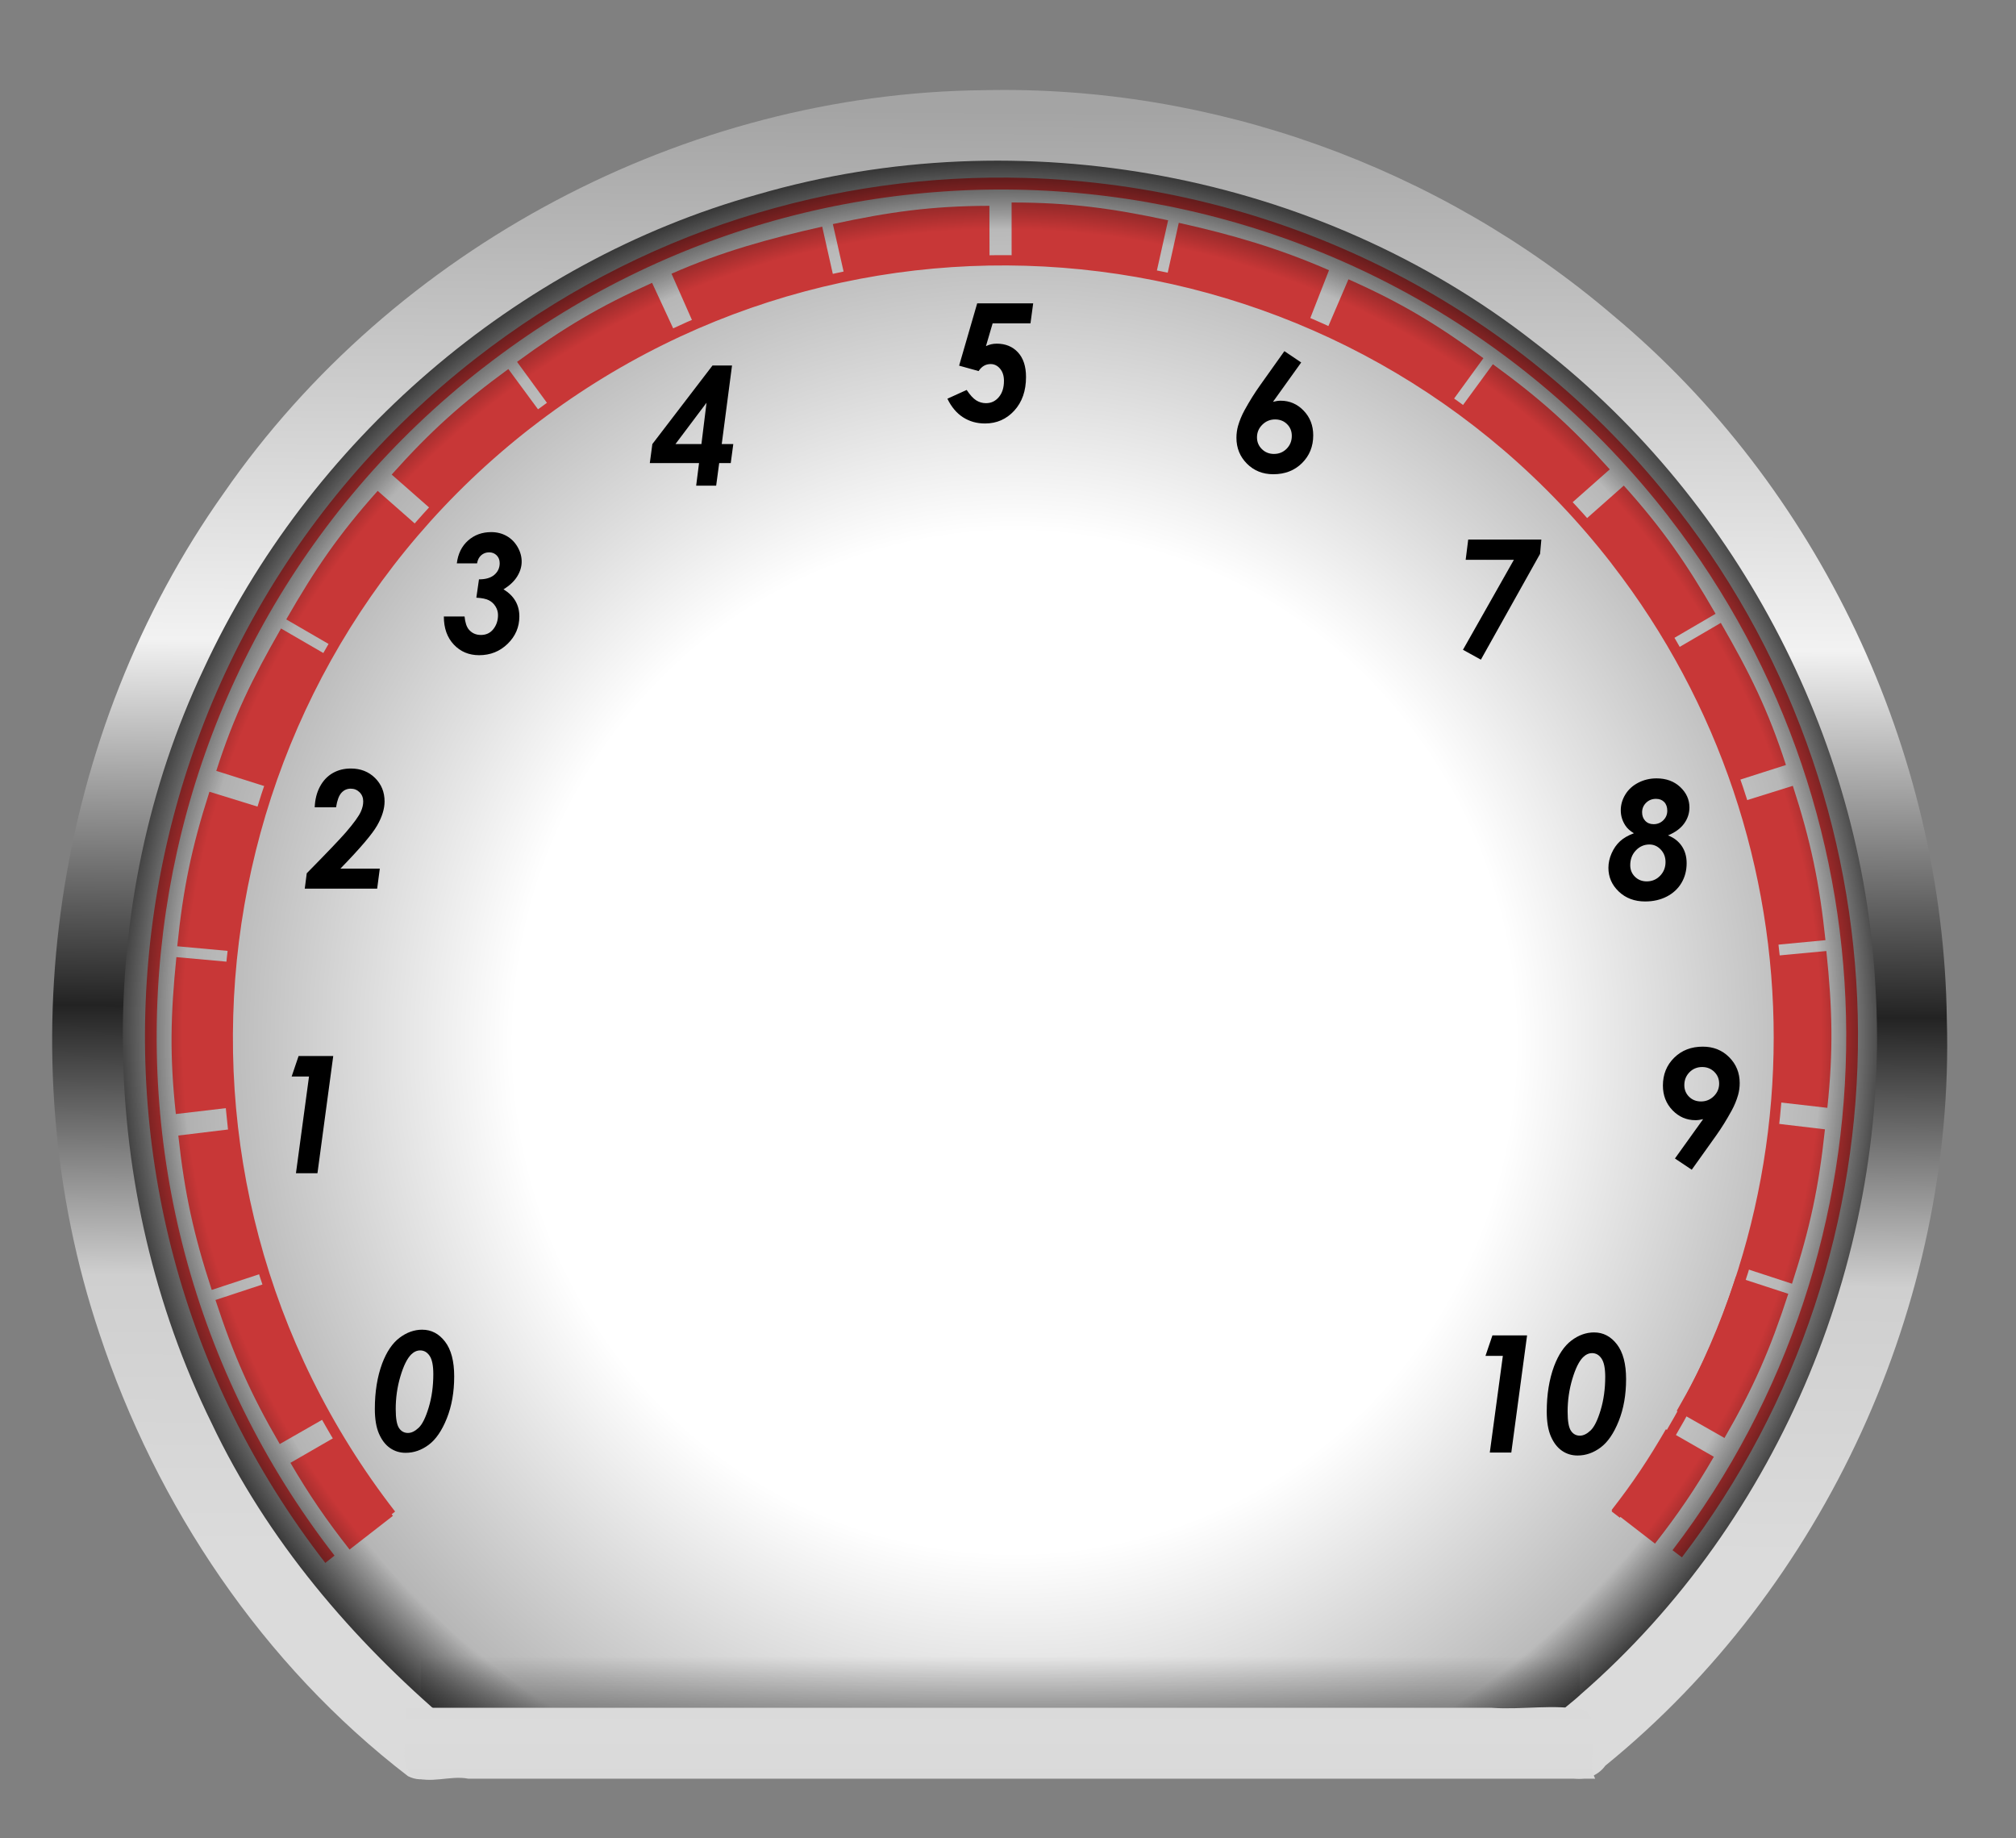 <?xml version="1.0" encoding="UTF-8" standalone="no"?>
<!-- Created with Inkscape (http://www.inkscape.org/) -->

<svg
   xmlns:dc="http://purl.org/dc/elements/1.1/"
   xmlns:cc="http://creativecommons.org/ns#"
   xmlns:rdf="http://www.w3.org/1999/02/22-rdf-syntax-ns#"
   xmlns:svg="http://www.w3.org/2000/svg"
   xmlns="http://www.w3.org/2000/svg"
   xmlns:xlink="http://www.w3.org/1999/xlink"
   xmlns:sodipodi="http://sodipodi.sourceforge.net/DTD/sodipodi-0.dtd"
   xmlns:inkscape="http://www.inkscape.org/namespaces/inkscape"
   width="340"
   height="310"
   id="svg9167"
   version="1.1"
   inkscape:version="0.48.4 r9939"
   sodipodi:docname="speedo-bg.svg">
  <rect width="100%" height="100%" fill="#808080" stroke="none"/>
  <defs
     id="defs9169">
    <linearGradient
       id="linearGradient4039">
      <stop
         id="stop4041"
         offset="0"
         style="stop-color:#000000;stop-opacity:1;" />
      <stop
         style="stop-color:#2e2e2e;stop-opacity:0.447;"
         offset="0.917"
         id="stop4043" />
      <stop
         id="stop4045"
         offset="1"
         style="stop-color:#333333;stop-opacity:0;" />
    </linearGradient>
    <linearGradient
       id="linearGradient4027">
      <stop
         id="stop4029"
         offset="0"
         style="stop-color:#a4a4a4;stop-opacity:1;" />
      <stop
         style="stop-color:#f2f2f2;stop-opacity:1;"
         offset="0.371"
         id="stop4031" />
      <stop
         style="stop-color:#232323;stop-opacity:1;"
         offset="0.625"
         id="stop4033" />
      <stop
         id="stop4035"
         offset="0.812"
         style="stop-color:#cfcfcf;stop-opacity:1;" />
      <stop
         style="stop-color:#dbdbdb;stop-opacity:1;"
         offset="1"
         id="stop4037" />
    </linearGradient>
    <linearGradient
       id="linearGradient3864">
      <stop
         style="stop-color:#000000;stop-opacity:1;"
         offset="0"
         id="stop3866" />
      <stop
         id="stop3884"
         offset="0.161"
         style="stop-color:#2e2e2e;stop-opacity:0.447;" />
      <stop
         style="stop-color:#333333;stop-opacity:0;"
         offset="1"
         id="stop3868" />
    </linearGradient>
    <linearGradient
       id="linearGradient3850">
      <stop
         style="stop-color:#333333;stop-opacity:0;"
         offset="0"
         id="stop3852" />
      <stop
         id="stop3860"
         offset="0.91"
         style="stop-color:#000000;stop-opacity:0;" />
      <stop
         style="stop-color:#000000;stop-opacity:0.786;"
         offset="1"
         id="stop3854" />
    </linearGradient>
    <filter
       color-interpolation-filters="sRGB"
       inkscape:collect="always"
       id="filter4625">
      <feGaussianBlur
         inkscape:collect="always"
         stdDeviation="7.218"
         id="feGaussianBlur4627" />
    </filter>
    <linearGradient
       id="linearGradient5736">
      <stop
         style="stop-color:#ffffff;stop-opacity:1;"
         offset="0"
         id="stop5738" />
      <stop
         id="stop5583"
         offset="0.53"
         style="stop-color:#ffffff;stop-opacity:1;" />
      <stop
         style="stop-color:#969696;stop-opacity:1;"
         offset="1"
         id="stop5740" />
    </linearGradient>
    <linearGradient
       inkscape:collect="always"
       xlink:href="#linearGradient4022"
       id="linearGradient4839"
       gradientUnits="userSpaceOnUse"
       spreadMethod="reflect"
       x1="494.443"
       y1="24.81"
       x2="494.443"
       y2="471.585" />
    <linearGradient
       id="linearGradient4022">
      <stop
         style="stop-color:#a4a4a4;stop-opacity:1;"
         offset="0"
         id="stop4024" />
      <stop
         id="stop4036"
         offset="0.371"
         style="stop-color:#f2f2f2;stop-opacity:1;" />
      <stop
         id="stop4034"
         offset="0.625"
         style="stop-color:#232323;stop-opacity:1;" />
      <stop
         style="stop-color:#cfcfcf;stop-opacity:1;"
         offset="0.812"
         id="stop4040" />
      <stop
         id="stop4030"
         offset="1"
         style="stop-color:#dbdbdb;stop-opacity:1;" />
    </linearGradient>
    <linearGradient
       id="linearGradient3423">
      <stop
         style="stop-color:#a4a4a4;stop-opacity:1;"
         offset="0"
         id="stop3425" />
      <stop
         id="stop3427"
         offset="0.371"
         style="stop-color:#f2f2f2;stop-opacity:1;" />
      <stop
         id="stop3429"
         offset="0.625"
         style="stop-color:#232323;stop-opacity:1;" />
      <stop
         style="stop-color:#cfcfcf;stop-opacity:1;"
         offset="0.812"
         id="stop3431" />
      <stop
         id="stop3433"
         offset="1"
         style="stop-color:#dbdbdb;stop-opacity:1;" />
    </linearGradient>
    <linearGradient
       id="linearGradient3436">
      <stop
         style="stop-color:#a4a4a4;stop-opacity:1;"
         offset="0"
         id="stop3438" />
      <stop
         id="stop3440"
         offset="0.371"
         style="stop-color:#f2f2f2;stop-opacity:1;" />
      <stop
         id="stop3442"
         offset="0.625"
         style="stop-color:#232323;stop-opacity:1;" />
      <stop
         style="stop-color:#cfcfcf;stop-opacity:1;"
         offset="0.812"
         id="stop3444" />
      <stop
         id="stop3446"
         offset="1"
         style="stop-color:#dbdbdb;stop-opacity:1;" />
    </linearGradient>
    <linearGradient
       inkscape:collect="always"
       xlink:href="#linearGradient4022"
       id="linearGradient3469"
       gradientUnits="userSpaceOnUse"
       spreadMethod="reflect"
       x1="494.443"
       y1="24.81"
       x2="494.443"
       y2="471.585" />
    <radialGradient
       inkscape:collect="always"
       xlink:href="#linearGradient5736"
       id="radialGradient3529"
       gradientUnits="userSpaceOnUse"
       gradientTransform="matrix(1,0,0,1.019,0,-15.219)"
       cx="392.139"
       cy="433.726"
       fx="392.139"
       fy="433.726"
       r="159.218" />
    <linearGradient
       inkscape:collect="always"
       xlink:href="#linearGradient4022"
       id="linearGradient3531"
       gradientUnits="userSpaceOnUse"
       spreadMethod="pad"
       x1="494.443"
       y1="24.81"
       x2="491.636"
       y2="422.231" />
    <linearGradient
       inkscape:collect="always"
       xlink:href="#linearGradient4022"
       id="linearGradient3533"
       gradientUnits="userSpaceOnUse"
       spreadMethod="reflect"
       x1="494.443"
       y1="24.81"
       x2="494.443"
       y2="471.585" />
    <linearGradient
       inkscape:collect="always"
       xlink:href="#linearGradient4022"
       id="linearGradient3535"
       gradientUnits="userSpaceOnUse"
       spreadMethod="reflect"
       x1="494.443"
       y1="24.81"
       x2="494.443"
       y2="471.585" />
    <radialGradient
       inkscape:collect="always"
       xlink:href="#linearGradient5736"
       id="radialGradient4361"
       gradientUnits="userSpaceOnUse"
       gradientTransform="matrix(1,0,0,1.019,0,-15.219)"
       cx="392.139"
       cy="433.726"
       fx="392.139"
       fy="433.726"
       r="159.218" />
    <linearGradient
       inkscape:collect="always"
       xlink:href="#linearGradient4022"
       id="linearGradient4363"
       gradientUnits="userSpaceOnUse"
       spreadMethod="pad"
       x1="494.443"
       y1="24.81"
       x2="491.636"
       y2="422.231" />
    <linearGradient
       inkscape:collect="always"
       xlink:href="#linearGradient4022"
       id="linearGradient4365"
       gradientUnits="userSpaceOnUse"
       spreadMethod="reflect"
       x1="494.443"
       y1="24.81"
       x2="494.443"
       y2="471.585" />
    <linearGradient
       inkscape:collect="always"
       xlink:href="#linearGradient4022"
       id="linearGradient4367"
       gradientUnits="userSpaceOnUse"
       spreadMethod="reflect"
       x1="494.443"
       y1="24.81"
       x2="494.443"
       y2="471.585" />
    <radialGradient
       inkscape:collect="always"
       xlink:href="#linearGradient3850"
       id="radialGradient3876"
       gradientUnits="userSpaceOnUse"
       gradientTransform="matrix(1,0.005,-0.005,0.982,0.847,0.224)"
       cx="171.713"
       cy="174.937"
       fx="171.713"
       fy="174.937"
       r="143.951" />
    <linearGradient
       inkscape:collect="always"
       xlink:href="#linearGradient3864"
       id="linearGradient3878"
       gradientUnits="userSpaceOnUse"
       x1="167.143"
       y1="288.036"
       x2="167.143"
       y2="282.321" />
    <linearGradient
       inkscape:collect="always"
       xlink:href="#linearGradient3864"
       id="linearGradient3881"
       gradientUnits="userSpaceOnUse"
       x1="167.143"
       y1="288.036"
       x2="167.143"
       y2="282.321"
       gradientTransform="matrix(1.027,0,0,2.041,-16.535,-289.301)" />
    <radialGradient
       inkscape:collect="always"
       xlink:href="#linearGradient5736"
       id="radialGradient3085"
       gradientUnits="userSpaceOnUse"
       gradientTransform="matrix(1,0,0,1.019,0,-15.219)"
       cx="392.139"
       cy="433.726"
       fx="392.139"
       fy="433.726"
       r="159.218" />
    <radialGradient
       inkscape:collect="always"
       xlink:href="#linearGradient3850"
       id="radialGradient3087"
       gradientUnits="userSpaceOnUse"
       gradientTransform="matrix(1,0.005,-0.005,0.982,0.847,0.224)"
       cx="171.713"
       cy="174.937"
       fx="171.713"
       fy="174.937"
       r="143.951" />
    <linearGradient
       inkscape:collect="always"
       xlink:href="#linearGradient3864"
       id="linearGradient3089"
       gradientUnits="userSpaceOnUse"
       gradientTransform="matrix(1.027,0,0,2.041,-16.535,-289.301)"
       x1="167.143"
       y1="288.036"
       x2="167.143"
       y2="282.321" />
    <linearGradient
       inkscape:collect="always"
       xlink:href="#linearGradient4022"
       id="linearGradient3091"
       gradientUnits="userSpaceOnUse"
       spreadMethod="pad"
       x1="494.443"
       y1="24.81"
       x2="491.636"
       y2="422.231" />
    <linearGradient
       inkscape:collect="always"
       xlink:href="#linearGradient4022"
       id="linearGradient3093"
       gradientUnits="userSpaceOnUse"
       spreadMethod="reflect"
       x1="494.443"
       y1="24.81"
       x2="494.443"
       y2="471.585" />
    <linearGradient
       inkscape:collect="always"
       xlink:href="#linearGradient4022"
       id="linearGradient3095"
       gradientUnits="userSpaceOnUse"
       spreadMethod="reflect"
       x1="494.443"
       y1="24.81"
       x2="494.443"
       y2="471.585" />
    <linearGradient
       inkscape:collect="always"
       xlink:href="#linearGradient3864"
       id="linearGradient3105"
       gradientUnits="userSpaceOnUse"
       gradientTransform="matrix(1.027,0,0,2.041,-16.535,-289.301)"
       x1="167.143"
       y1="288.036"
       x2="167.143"
       y2="282.321" />
    <linearGradient
       id="linearGradient4022-4">
      <stop
         style="stop-color:#a4a4a4;stop-opacity:1;"
         offset="0"
         id="stop4024-5" />
      <stop
         id="stop4036-3"
         offset="0.371"
         style="stop-color:#f2f2f2;stop-opacity:1;" />
      <stop
         id="stop4034-6"
         offset="0.625"
         style="stop-color:#232323;stop-opacity:1;" />
      <stop
         style="stop-color:#cfcfcf;stop-opacity:1;"
         offset="0.812"
         id="stop4040-4" />
      <stop
         id="stop4030-8"
         offset="1"
         style="stop-color:#dbdbdb;stop-opacity:1;" />
    </linearGradient>
    <linearGradient
       id="linearGradient3172">
      <stop
         style="stop-color:#a4a4a4;stop-opacity:1;"
         offset="0"
         id="stop3174" />
      <stop
         id="stop3176"
         offset="0.371"
         style="stop-color:#f2f2f2;stop-opacity:1;" />
      <stop
         id="stop3178"
         offset="0.625"
         style="stop-color:#232323;stop-opacity:1;" />
      <stop
         style="stop-color:#cfcfcf;stop-opacity:1;"
         offset="0.812"
         id="stop3180" />
      <stop
         id="stop3182"
         offset="1"
         style="stop-color:#dbdbdb;stop-opacity:1;" />
    </linearGradient>
    <linearGradient
       inkscape:collect="always"
       xlink:href="#linearGradient4022-4"
       id="linearGradient3093-3"
       gradientUnits="userSpaceOnUse"
       spreadMethod="reflect"
       x1="494.443"
       y1="24.81"
       x2="494.443"
       y2="471.585" />
    <linearGradient
       id="linearGradient3185">
      <stop
         style="stop-color:#a4a4a4;stop-opacity:1;"
         offset="0"
         id="stop3187" />
      <stop
         id="stop3189"
         offset="0.371"
         style="stop-color:#f2f2f2;stop-opacity:1;" />
      <stop
         id="stop3191"
         offset="0.625"
         style="stop-color:#232323;stop-opacity:1;" />
      <stop
         style="stop-color:#cfcfcf;stop-opacity:1;"
         offset="0.812"
         id="stop3193" />
      <stop
         id="stop3195"
         offset="1"
         style="stop-color:#dbdbdb;stop-opacity:1;" />
    </linearGradient>
    <radialGradient
       inkscape:collect="always"
       xlink:href="#linearGradient4039"
       id="radialGradient4025"
       cx="490.02"
       cy="252.039"
       fx="490.02"
       fy="252.039"
       r="261.113"
       gradientTransform="matrix(1,0,0,0.892,0,27.313)"
       gradientUnits="userSpaceOnUse"
       spreadMethod="reflect" />
  </defs>
  <sodipodi:namedview
     id="base"
     pagecolor="#848484"
     bordercolor="#666666"
     borderopacity="1.0"
     inkscape:pageopacity="1"
     inkscape:pageshadow="2"
     inkscape:zoom="1.979899"
     inkscape:cx="147.34654"
     inkscape:cy="118.11753"
     inkscape:document-units="px"
     inkscape:current-layer="g3081"
     showgrid="false"
     fit-margin-top="0"
     fit-margin-left="0"
     fit-margin-right="0"
     fit-margin-bottom="0"
     inkscape:window-width="1384"
     inkscape:window-height="738"
     inkscape:window-x="212"
     inkscape:window-y="190"
     inkscape:window-maximized="0" />
  <g
     inkscape:label="Layer 1"
     inkscape:groupmode="layer"
     id="layer1"
     transform="translate(-131.689,-122.466)">
    <g
       transform="translate(143.281,114.842)"
       style="display:inline"
       id="spd_bg"
       inkscape:label="">
      <g
         id="g3081">
        <path
           transform="matrix(1.001,0,0,1.001,-233.013,-243.77)"
           sodipodi:open="true"
           sodipodi:end="7.1717292"
           sodipodi:start="2.2573729"
           inkscape:transform-center-x="4.2857145"
           inkscape:transform-center-y="-32.142857"
           d="m 292.008,546.366 a 155.714,155.714 0 1 1 196.891,0.426"
           sodipodi:ry="155.71428"
           sodipodi:rx="155.71428"
           sodipodi:cy="425.93362"
           sodipodi:cx="390.71429"
           id="path3499"
           style="fill:url(#radialGradient3085);fill-opacity:1;fill-rule:nonzero;stroke:none"
           sodipodi:type="arc" />
        <g
           style="fill:#000000;fill-opacity:1"
           id="g3936"
           transform="matrix(0.658,0,0,0.658,-166.034,3.499)">
          <path
             inkscape:connector-curvature="0"
             id="path7715-4"
             style="font-size:12px;font-style:oblique;font-variant:normal;font-weight:bold;font-stretch:normal;text-align:start;line-height:125%;letter-spacing:-0.75px;word-spacing:0px;text-anchor:start;fill:#000000;fill-opacity:1;stroke:none;font-family:Century Gothic;-inkscape-font-specification:Century Gothic Bold Oblique"
             d="m 485.176,84.01 14.353,0 -0.694,5.125 -9.698,0 -1.715,5.839 c 0.871,-0.422 1.79,-0.633 2.756,-0.633 2.26,0 4.077,0.745 5.451,2.236 1.375,1.49 2.062,3.59 2.062,6.299 -4e-5,3.566 -1.004,6.445 -3.012,8.637 -2.008,2.191 -4.509,3.287 -7.503,3.287 -2.11,0 -3.988,-0.531 -5.635,-1.593 -1.647,-1.062 -2.981,-2.647 -4.002,-4.757 l 4.941,-2.246 c 0.858,1.293 1.671,2.181 2.44,2.665 0.769,0.483 1.61,0.725 2.522,0.725 1.32,0 2.416,-0.521 3.287,-1.562 0.871,-1.041 1.307,-2.426 1.307,-4.155 0,-1.293 -0.333,-2.334 -1,-3.124 -0.667,-0.789 -1.47,-1.184 -2.409,-1.184 -1.28,0 -2.307,0.599 -3.083,1.797 l -5.002,-1.388 z" />
          <path
             inkscape:connector-curvature="0"
             id="path7735-8"
             style="font-size:12px;font-style:oblique;font-variant:normal;font-weight:bold;font-stretch:normal;text-align:start;line-height:125%;letter-spacing:-2px;word-spacing:0px;text-anchor:start;fill:#000000;fill-opacity:1;stroke:none;font-family:Century Gothic;-inkscape-font-specification:Century Gothic Bold Oblique"
             d="m 311.242,276.908 8.882,0 -4.043,30.034 -5.513,0 3.348,-24.787 -4.451,0 z" />
          <g
             style="font-size:12px;font-style:oblique;font-variant:normal;font-weight:bold;font-stretch:normal;text-align:center;line-height:125%;letter-spacing:-0.19px;word-spacing:0px;text-anchor:middle;fill:#000000;fill-opacity:1;stroke:none;font-family:Century Gothic;-inkscape-font-specification:Century Gothic Bold Oblique"
             id="text32240-4-1-1"
             transform="matrix(3.485,0,0,3.485,-632.279,-1220.293)">
            <path
               d="m 279.833,449.738 c 0.668,1e-5 1.227,0.292 1.676,0.876 0.449,0.584 0.674,1.437 0.674,2.558 0,1.152 -0.181,2.181 -0.542,3.085 -0.361,0.904 -0.806,1.553 -1.333,1.945 -0.527,0.393 -1.092,0.589 -1.693,0.589 -0.43,0 -0.813,-0.117 -1.151,-0.352 -0.338,-0.234 -0.608,-0.585 -0.812,-1.052 -0.203,-0.467 -0.305,-1.075 -0.305,-1.825 -10e-6,-1.258 0.18,-2.371 0.539,-3.34 0.324,-0.859 0.749,-1.488 1.274,-1.887 0.525,-0.398 1.083,-0.598 1.673,-0.598 z m -0.152,1.523 c -0.238,0 -0.459,0.1 -0.662,0.299 -0.297,0.297 -0.561,0.831 -0.791,1.603 -0.23,0.771 -0.346,1.573 -0.346,2.405 0,0.688 0.08,1.153 0.24,1.397 0.16,0.244 0.381,0.366 0.662,0.366 0.254,0 0.516,-0.127 0.785,-0.381 0.27,-0.254 0.517,-0.754 0.741,-1.5 0.225,-0.746 0.337,-1.562 0.337,-2.449 -1e-5,-0.625 -0.09,-1.071 -0.27,-1.339 -0.18,-0.268 -0.412,-0.401 -0.697,-0.401 z"
               style="text-align:start;letter-spacing:-2px;text-anchor:start;fill:#000000;fill-opacity:1"
               id="path7740-1"
               inkscape:connector-curvature="0" />
          </g>
          <path
             inkscape:connector-curvature="0"
             id="path7730-4"
             style="font-size:12px;font-style:oblique;font-variant:normal;font-weight:bold;font-stretch:normal;text-align:start;line-height:125%;letter-spacing:-1px;word-spacing:0px;text-anchor:start;fill:#000000;fill-opacity:1;stroke:none;font-family:Century Gothic;-inkscape-font-specification:Century Gothic Bold Oblique"
             d="m 320.848,213.165 -5.472,0 c 0.082,-2.028 0.531,-3.801 1.348,-5.319 0.817,-1.518 1.906,-2.668 3.267,-3.451 1.361,-0.783 2.906,-1.174 4.635,-1.174 2.505,0 4.574,0.806 6.207,2.419 1.633,1.613 2.45,3.617 2.45,6.013 -2e-5,1.906 -0.64,3.971 -1.919,6.197 -1.28,2.225 -4.417,5.904 -9.412,11.036 l 10.107,0 -0.674,5.125 -18.559,0 0.51,-3.941 c 5.159,-5.24 8.507,-8.745 10.045,-10.515 2.069,-2.409 3.348,-4.186 3.838,-5.329 0.395,-0.885 0.592,-1.742 0.592,-2.573 0,-0.939 -0.31,-1.718 -0.929,-2.338 -0.619,-0.619 -1.378,-0.929 -2.277,-0.929 -0.953,5e-5 -1.749,0.357 -2.389,1.072 -0.64,0.715 -1.096,1.95 -1.368,3.706 z" />
          <path
             inkscape:connector-curvature="0"
             id="path7725-3"
             style="font-size:12px;font-style:oblique;font-variant:normal;font-weight:bold;font-stretch:normal;text-align:start;line-height:125%;letter-spacing:-0.75px;word-spacing:0px;text-anchor:start;fill:#000000;fill-opacity:1;stroke:none;font-family:Century Gothic;-inkscape-font-specification:Century Gothic Bold Oblique"
             d="m 356.989,150.641 -5.186,0 c 0.299,-2.45 1.259,-4.397 2.879,-5.839 1.62,-1.443 3.6,-2.164 5.941,-2.164 1.456,4e-5 2.77,0.33 3.941,0.99 1.171,0.66 2.106,1.596 2.807,2.807 0.701,1.211 1.051,2.464 1.052,3.757 -5e-5,1.307 -0.385,2.579 -1.154,3.818 -0.769,1.239 -1.936,2.334 -3.502,3.287 2.709,1.661 4.063,3.975 4.063,6.942 0,2.736 -1,5.077 -3.001,7.024 -2.001,1.946 -4.437,2.92 -7.309,2.92 -2.613,0 -4.774,-0.905 -6.483,-2.716 -1.708,-1.81 -2.562,-4.213 -2.562,-7.207 l 5.309,0 c 0.15,1.524 0.51,2.634 1.082,3.328 0.789,0.939 1.824,1.409 3.103,1.409 1.348,0 2.416,-0.504 3.206,-1.511 0.789,-1.007 1.184,-2.205 1.184,-3.593 0,-0.789 -0.214,-1.528 -0.643,-2.215 -0.429,-0.687 -0.994,-1.211 -1.695,-1.572 -0.701,-0.361 -1.773,-0.582 -3.216,-0.664 l 0.674,-4.696 c 1.729,5e-5 3.046,-0.391 3.951,-1.174 0.905,-0.783 1.358,-1.773 1.358,-2.971 -5e-5,-0.817 -0.255,-1.484 -0.766,-2.001 -0.51,-0.517 -1.154,-0.776 -1.929,-0.776 -0.789,1e-5 -1.467,0.245 -2.032,0.735 -0.565,0.49 -0.922,1.184 -1.072,2.083 z" />
          <path
             inkscape:connector-curvature="0"
             id="path7720-6"
             style="font-size:12px;font-style:oblique;font-variant:normal;font-weight:bold;font-stretch:normal;text-align:start;line-height:125%;letter-spacing:-0.75px;word-spacing:0px;text-anchor:start;fill:#000000;fill-opacity:1;stroke:none;font-family:Century Gothic;-inkscape-font-specification:Century Gothic Bold Oblique"
             d="m 417.334,99.942 5.002,0 -2.634,20.132 2.961,0 -0.653,4.88 -2.961,0 -0.776,5.778 -5.125,0 0.735,-5.778 -12.618,0 0.653,-4.88 z m -1.531,9.535 -7.963,10.597 6.656,0 z" />
          <path
             inkscape:connector-curvature="0"
             id="path7710-8"
             style="font-size:12px;font-style:oblique;font-variant:normal;font-weight:bold;font-stretch:normal;text-align:start;line-height:125%;letter-spacing:-0.75px;word-spacing:0px;text-anchor:start;fill:#000000;fill-opacity:1;stroke:none;font-family:Century Gothic;-inkscape-font-specification:Century Gothic Bold Oblique"
             d="m 563.913,96.262 4.308,2.899 -7.228,10.086 c 0.721,-0.191 1.375,-0.286 1.96,-0.286 2.3,0 4.267,0.851 5.901,2.552 1.633,1.701 2.45,3.811 2.45,6.329 0,2.845 -0.96,5.217 -2.879,7.115 -1.919,1.899 -4.369,2.848 -7.35,2.848 -2.709,0 -4.961,-0.902 -6.758,-2.705 -1.797,-1.804 -2.695,-4.012 -2.695,-6.625 0,-1.048 0.136,-2.062 0.408,-3.042 0.408,-1.402 0.966,-2.75 1.674,-4.043 1.266,-2.3 2.573,-4.397 3.92,-6.289 z m -2.368,17.498 c -1.28,5e-5 -2.375,0.449 -3.287,1.348 -0.912,0.898 -1.368,1.98 -1.368,3.246 0,1.184 0.419,2.188 1.256,3.012 0.837,0.824 1.868,1.235 3.093,1.235 1.293,0 2.379,-0.446 3.257,-1.337 0.878,-0.892 1.317,-1.991 1.317,-3.297 0,-1.198 -0.405,-2.198 -1.215,-3.001 -0.81,-0.803 -1.827,-1.205 -3.052,-1.205 z" />
          <path
             inkscape:connector-curvature="0"
             id="path7705-1"
             style="font-size:12px;font-style:oblique;font-variant:normal;font-weight:bold;font-stretch:normal;text-align:start;line-height:125%;letter-spacing:-0.75px;word-spacing:0px;text-anchor:start;fill:#000000;fill-opacity:1;stroke:none;font-family:Century Gothic;-inkscape-font-specification:Century Gothic Bold Oblique"
             d="m 611.031,144.537 18.743,0 -0.327,3.675 -15.17,27.114 -4.594,-2.532 13.047,-23.051 -12.353,0 z" />
          <path
             inkscape:connector-curvature="0"
             id="path7700-6"
             style="font-size:12px;font-style:oblique;font-variant:normal;font-weight:bold;font-stretch:normal;text-align:start;line-height:125%;letter-spacing:-0.75px;word-spacing:0px;text-anchor:start;fill:#000000;fill-opacity:1;stroke:none;font-family:Century Gothic;-inkscape-font-specification:Century Gothic Bold Oblique"
             d="m 662.236,220.368 c 1.497,0.572 2.668,1.473 3.512,2.705 0.844,1.232 1.266,2.699 1.266,4.4 -3e-5,1.878 -0.439,3.563 -1.317,5.053 -0.878,1.49 -2.13,2.658 -3.757,3.502 -1.627,0.844 -3.481,1.266 -5.564,1.266 -2.722,0 -4.972,-0.844 -6.748,-2.532 -1.776,-1.688 -2.664,-3.716 -2.664,-6.084 0,-1.252 0.272,-2.494 0.817,-3.726 0.544,-1.232 1.262,-2.26 2.154,-3.083 0.892,-0.823 2.079,-1.507 3.563,-2.052 -0.966,-0.572 -1.695,-1.232 -2.185,-1.98 -0.789,-1.198 -1.184,-2.498 -1.184,-3.9 0,-1.416 0.388,-2.763 1.164,-4.043 0.776,-1.279 1.882,-2.29 3.318,-3.032 1.436,-0.742 2.998,-1.113 4.686,-1.113 2.464,2e-5 4.485,0.738 6.064,2.215 1.579,1.477 2.368,3.223 2.368,5.237 -5e-5,1.497 -0.453,2.872 -1.358,4.124 -0.905,1.252 -2.283,2.266 -4.135,3.042 z m -3.063,-9.372 c -1.021,4e-5 -1.872,0.337 -2.552,1.011 -0.681,0.674 -1.021,1.487 -1.021,2.44 0,0.885 0.269,1.613 0.806,2.185 0.538,0.572 1.249,0.858 2.134,0.858 0.98,3e-5 1.81,-0.333 2.491,-1 0.681,-0.667 1.021,-1.484 1.021,-2.45 0,-0.939 -0.262,-1.681 -0.786,-2.225 -0.524,-0.544 -1.222,-0.817 -2.093,-0.817 z m -1.695,11.699 c -1.361,4e-5 -2.522,0.507 -3.481,1.521 -0.96,1.014 -1.439,2.277 -1.439,3.787 0,1.171 0.402,2.154 1.205,2.95 0.803,0.796 1.81,1.194 3.022,1.194 1.361,0 2.505,-0.48 3.43,-1.439 0.926,-0.96 1.388,-2.134 1.388,-3.522 -10e-6,-1.266 -0.408,-2.331 -1.225,-3.195 -0.817,-0.864 -1.783,-1.297 -2.899,-1.297 z" />
          <path
             inkscape:connector-curvature="0"
             id="path7695-0"
             style="font-size:12px;font-style:oblique;font-variant:normal;font-weight:bold;font-stretch:normal;text-align:start;line-height:125%;letter-spacing:-0.75px;word-spacing:0px;text-anchor:start;fill:#000000;fill-opacity:1;stroke:none;font-family:Century Gothic;-inkscape-font-specification:Century Gothic Bold Oblique"
             d="m 668.323,306.046 -4.308,-2.879 7.228,-10.086 c -0.721,0.177 -1.375,0.266 -1.96,0.266 -2.3,0 -4.267,-0.851 -5.901,-2.552 -1.633,-1.701 -2.45,-3.811 -2.45,-6.329 0,-2.845 0.96,-5.217 2.879,-7.115 1.919,-1.899 4.369,-2.848 7.35,-2.848 2.709,0 4.961,0.902 6.758,2.705 1.797,1.804 2.695,4.012 2.695,6.625 -4e-5,1.048 -0.136,2.062 -0.408,3.042 -0.408,1.416 -0.966,2.763 -1.674,4.043 -1.266,2.314 -2.573,4.417 -3.92,6.309 z m 2.368,-17.498 c 1.279,0 2.375,-0.449 3.287,-1.348 0.912,-0.898 1.368,-1.974 1.368,-3.226 -4e-5,-1.198 -0.419,-2.205 -1.256,-3.022 -0.837,-0.817 -1.868,-1.225 -3.093,-1.225 -1.293,0 -2.379,0.446 -3.257,1.337 -0.878,0.892 -1.317,1.991 -1.317,3.297 0,1.184 0.405,2.178 1.215,2.981 0.81,0.803 1.827,1.205 3.052,1.205 z" />
          <g
             style="fill:#000000;fill-opacity:1"
             id="g5889"
             transform="matrix(1.96,0,0,1.96,-299.909,-590.191)">
            <path
               d="m 467.931,478.923 4.531,0 -2.063,15.323 -2.813,0 1.708,-12.646 -2.271,0 z"
               style="font-size:12px;font-style:oblique;font-variant:normal;font-weight:bold;font-stretch:normal;text-align:start;line-height:125%;letter-spacing:-0.75px;word-spacing:0px;text-anchor:start;fill:#000000;fill-opacity:1;stroke:none;font-family:Century Gothic;-inkscape-font-specification:Century Gothic Bold Oblique"
               id="path7688-7"
               inkscape:connector-curvature="0" />
            <path
               d="m 481.233,478.537 c 1.188,2e-5 2.181,0.519 2.979,1.557 0.799,1.038 1.198,2.554 1.198,4.547 0,2.049 -0.321,3.877 -0.964,5.484 -0.642,1.608 -1.432,2.76 -2.37,3.458 -0.938,0.698 -1.941,1.047 -3.01,1.047 -0.764,0 -1.446,-0.208 -2.047,-0.625 -0.601,-0.417 -1.082,-1.04 -1.443,-1.87 -0.361,-0.83 -0.542,-1.911 -0.542,-3.245 -2e-5,-2.236 0.319,-4.215 0.958,-5.938 0.576,-1.528 1.332,-2.646 2.266,-3.354 0.934,-0.708 1.925,-1.062 2.974,-1.063 z m -0.271,2.708 c -0.424,1e-5 -0.816,0.177 -1.177,0.531 -0.528,0.528 -0.997,1.477 -1.406,2.849 -0.41,1.372 -0.615,2.797 -0.615,4.276 0,1.222 0.142,2.05 0.427,2.484 0.285,0.434 0.677,0.651 1.177,0.651 0.451,0 0.917,-0.226 1.396,-0.677 0.479,-0.451 0.918,-1.34 1.318,-2.667 0.399,-1.326 0.599,-2.778 0.599,-4.354 -2e-5,-1.111 -0.16,-1.905 -0.479,-2.38 -0.319,-0.476 -0.733,-0.714 -1.24,-0.714 z"
               style="font-size:12px;font-style:oblique;font-variant:normal;font-weight:bold;font-stretch:normal;text-align:start;line-height:125%;letter-spacing:-0.75px;word-spacing:0px;text-anchor:start;fill:#000000;fill-opacity:1;stroke:none;font-family:Century Gothic;-inkscape-font-specification:Century Gothic Bold Oblique"
               id="path7690-9"
               inkscape:connector-curvature="0" />
          </g>
        </g>
        <g
           transform="matrix(1.001,0,0,1.001,141.587,4.911)"
           id="g13362">
          <g
             transform="translate(-314.313,15.915)"
             style="fill:#c83737"
             id="g5488">
            <path
               style="font-size:medium;font-style:normal;font-variant:normal;font-weight:normal;font-stretch:normal;text-indent:0;text-align:start;text-decoration:none;line-height:normal;letter-spacing:normal;word-spacing:normal;text-transform:none;direction:ltr;block-progression:tb;writing-mode:lr-tb;text-anchor:start;baseline-shift:baseline;color:#000000;fill:#c83737;fill-opacity:1;stroke:none;stroke-width:1.847;marker:none;visibility:visible;display:inline;overflow:visible;enable-background:accumulate;font-family:Sans;-inkscape-font-specification:Sans"
               d="M 334.079,29.834 C 304.61,28.973 274.701,37.971 249.614,57.518 192.272,102.196 181.919,185.035 226.501,242.502 l 1.356,-1.064 C 183.853,184.717 194.077,103.005 250.676,58.907 l 0.088,-0.059 C 307.36,14.825 388.831,25.052 432.813,81.745 l 0.059,0.089 c 36.361,46.949 36.333,112.637 -0.059,159.575 l 1.386,1.064 C 471.096,194.883 471.08,128.26 434.169,80.682 409.092,48.357 371.967,30.94 334.079,29.834 z"
               id="path8646-0"
               inkscape:connector-curvature="0" />
            <g
               transform="translate(-126,-57)"
               id="g8891-8"
               style="fill:#c83737;fill-opacity:1">
              <g
                 id="g7490-7"
                 transform="matrix(1.781,0.352,-0.352,1.781,199.397,-607.86)"
                 mask="none"
                 style="fill:#c83737;fill-opacity:1;stroke:#79c9ff;stroke-width:5.117;stroke-miterlimit:4;stroke-opacity:1;stroke-dasharray:none">
                <path
                   style="font-size:medium;font-style:normal;font-variant:normal;font-weight:normal;font-stretch:normal;text-indent:0;text-align:start;text-decoration:none;line-height:normal;letter-spacing:normal;word-spacing:normal;text-transform:none;direction:ltr;block-progression:tb;writing-mode:lr-tb;text-anchor:start;baseline-shift:baseline;color:#000000;fill:#c83737;fill-opacity:1;fill-rule:nonzero;stroke:none;stroke-width:5.117;marker:none;visibility:visible;display:inline;overflow:visible;enable-background:accumulate;font-family:Sans;-inkscape-font-specification:Sans"
                   d="m 172.392,465.833 c -3.335,-3.783 -5.363,-6.738 -7.836,-11.133 l -4.46,2.515 c 2.649,4.707 4.873,7.907 8.445,11.958 z"
                   id="path5273-8"
                   inkscape:connector-curvature="0"
                   sodipodi:nodetypes="ccccc" />
                <path
                   style="font-size:medium;font-style:normal;font-variant:normal;font-weight:normal;font-stretch:normal;text-indent:0;text-align:start;text-decoration:none;line-height:normal;letter-spacing:normal;word-spacing:normal;text-transform:none;direction:ltr;block-progression:tb;writing-mode:lr-tb;text-anchor:start;baseline-shift:baseline;color:#000000;fill:#c83737;fill-opacity:1;fill-rule:nonzero;stroke:none;stroke-width:5.117;marker:none;visibility:visible;display:inline;overflow:visible;enable-background:accumulate;font-family:Sans;-inkscape-font-specification:Sans"
                   d="m 158.018,439.427 c -1.501,-4.799 -2.08,-8.251 -2.551,-13.257 l -5.097,0.537 c 0.504,5.362 1.166,9.153 2.774,14.293 z"
                   id="path5937-4"
                   inkscape:connector-curvature="0"
                   sodipodi:nodetypes="ccccc" />
                <path
                   style="font-size:medium;font-style:normal;font-variant:normal;font-weight:normal;font-stretch:normal;text-indent:0;text-align:start;text-decoration:none;line-height:normal;letter-spacing:normal;word-spacing:normal;text-transform:none;direction:ltr;block-progression:tb;writing-mode:lr-tb;text-anchor:start;baseline-shift:baseline;color:#000000;fill:#c83737;fill-opacity:1;fill-rule:nonzero;stroke:none;stroke-width:5.117;marker:none;visibility:visible;display:inline;overflow:visible;enable-background:accumulate;font-family:Sans;-inkscape-font-specification:Sans"
                   d="m 158.838,396.573 -4.854,-1.665 c -1.721,5.103 -2.712,8.778 -3.333,14.127 l 5.086,0.569 c 0.581,-4.994 1.495,-8.266 3.102,-13.031 z"
                   id="path5939-4"
                   inkscape:connector-curvature="0"
                   sodipodi:nodetypes="ccccc" />
                <path
                   style="font-size:medium;font-style:normal;font-variant:normal;font-weight:normal;font-stretch:normal;text-indent:0;text-align:start;text-decoration:none;line-height:normal;letter-spacing:normal;word-spacing:normal;text-transform:none;direction:ltr;block-progression:tb;writing-mode:lr-tb;text-anchor:start;baseline-shift:baseline;color:#000000;fill:#c83737;fill-opacity:1;fill-rule:nonzero;stroke:none;stroke-width:5.117;marker:none;visibility:visible;display:inline;overflow:visible;enable-background:accumulate;font-family:Sans;-inkscape-font-specification:Sans"
                   d="m 173.783,370.646 -3.772,-3.448 c -3.648,3.962 -5.978,7.071 -8.722,11.706 l 4.438,2.578 c 2.562,-4.327 4.65,-7.136 8.056,-10.835 z"
                   id="path5941-4"
                   inkscape:connector-curvature="0"
                   sodipodi:nodetypes="ccccc" />
                <path
                   style="font-size:medium;font-style:normal;font-variant:normal;font-weight:normal;font-stretch:normal;text-indent:0;text-align:start;text-decoration:none;line-height:normal;letter-spacing:normal;word-spacing:normal;text-transform:none;direction:ltr;block-progression:tb;writing-mode:lr-tb;text-anchor:start;baseline-shift:baseline;color:#000000;fill:#c83737;fill-opacity:1;fill-rule:nonzero;stroke:none;stroke-width:5.117;marker:none;visibility:visible;display:inline;overflow:visible;enable-background:accumulate;font-family:Sans;-inkscape-font-specification:Sans"
                   d="m 184.424,360.718 -2.878,-3.953 c -4.392,3.117 -7.224,5.661 -10.871,9.624 l 3.795,3.501 c 3.405,-3.699 5.855,-6.262 9.955,-9.172 z"
                   id="path5961-7"
                   inkscape:connector-curvature="0"
                   sodipodi:nodetypes="ccccc"
                   mask="none" />
                <path
                   style="font-size:medium;font-style:normal;font-variant:normal;font-weight:normal;font-stretch:normal;text-indent:0;text-align:start;text-decoration:none;line-height:normal;letter-spacing:normal;word-spacing:normal;text-transform:none;direction:ltr;block-progression:tb;writing-mode:lr-tb;text-anchor:start;baseline-shift:baseline;color:#000000;fill:#c83737;fill-opacity:1;fill-rule:nonzero;stroke:none;stroke-width:5.117;marker:none;visibility:visible;display:inline;overflow:visible;enable-background:accumulate;font-family:Sans;-inkscape-font-specification:Sans"
                   d="m 198.105,353.297 -2.081,-4.709 c -4.593,2.028 -8.76,4.116 -12.872,6.996 l 2.921,4.172 c 3.839,-2.689 7.744,-4.566 12.032,-6.459 z"
                   id="path5943-8"
                   inkscape:connector-curvature="0"
                   sodipodi:nodetypes="ccccc" />
                <path
                   style="font-size:medium;font-style:normal;font-variant:normal;font-weight:normal;font-stretch:normal;text-indent:0;text-align:start;text-decoration:none;line-height:normal;letter-spacing:normal;word-spacing:normal;text-transform:none;direction:ltr;block-progression:tb;writing-mode:lr-tb;text-anchor:start;baseline-shift:baseline;color:#000000;fill:#c83737;fill-opacity:1;fill-rule:nonzero;stroke:none;stroke-width:5.117;marker:none;visibility:visible;display:inline;overflow:visible;enable-background:accumulate;font-family:Sans;-inkscape-font-specification:Sans"
                   d="m 164.047,453.84 c -2.466,-4.382 -3.916,-7.721 -5.417,-12.52 l -4.875,1.593 c 1.608,5.14 3.179,8.759 5.82,13.453 z"
                   id="path5955-8"
                   inkscape:connector-curvature="0"
                   sodipodi:nodetypes="ccccc" />
                <path
                   style="font-size:medium;font-style:normal;font-variant:normal;font-weight:normal;font-stretch:normal;text-indent:0;text-align:start;text-decoration:none;line-height:normal;letter-spacing:normal;word-spacing:normal;text-transform:none;direction:ltr;block-progression:tb;writing-mode:lr-tb;text-anchor:start;baseline-shift:baseline;color:#000000;fill:#c83737;fill-opacity:1;fill-rule:nonzero;stroke:none;stroke-width:5.117;marker:none;visibility:visible;display:inline;overflow:visible;enable-background:accumulate;font-family:Sans;-inkscape-font-specification:Sans"
                   d="m 155.501,411.593 -5.097,-0.536 c -0.622,5.35 -0.655,9.284 -0.151,14.646 l 5.105,-0.532 c -0.471,-5.006 -0.438,-8.584 0.143,-13.578 z"
                   id="path5957-4"
                   inkscape:connector-curvature="0"
                   sodipodi:nodetypes="cccccc" />
                <path
                   style="font-size:medium;font-style:normal;font-variant:normal;font-weight:normal;font-stretch:normal;text-indent:0;text-align:start;text-decoration:none;line-height:normal;letter-spacing:normal;word-spacing:normal;text-transform:none;direction:ltr;block-progression:tb;writing-mode:lr-tb;text-anchor:start;baseline-shift:baseline;color:#000000;fill:#c83737;fill-opacity:1;fill-rule:nonzero;stroke:none;stroke-width:5.117;marker:none;visibility:visible;display:inline;overflow:visible;enable-background:accumulate;font-family:Sans;-inkscape-font-specification:Sans"
                   d="m 164.726,383.207 -4.418,-2.567 c -2.744,4.634 -4.293,8.243 -6.013,13.346 l 4.854,1.665 c 1.606,-4.765 3.016,-8.118 5.577,-12.445 z"
                   id="path5959-16"
                   inkscape:connector-curvature="0"
                   sodipodi:nodetypes="ccccc" />
                <path
                   style="font-size:medium;font-style:normal;font-variant:normal;font-weight:normal;font-stretch:normal;text-indent:0;text-align:start;text-decoration:none;line-height:normal;letter-spacing:normal;word-spacing:normal;text-transform:none;direction:ltr;block-progression:tb;writing-mode:lr-tb;text-anchor:start;baseline-shift:baseline;color:#000000;fill:#c83737;fill-opacity:1;fill-rule:nonzero;stroke:none;stroke-width:5.117;marker:none;visibility:visible;display:inline;overflow:visible;enable-background:accumulate;font-family:Sans;-inkscape-font-specification:Sans"
                   d="m 211.879,348.713 -1.007,-5.03 c -5.28,1.062 -8.98,2.343 -13.924,4.48 l 2.083,4.694 c 4.616,-1.994 7.918,-3.152 12.847,-4.144 z"
                   id="path5963-49"
                   inkscape:connector-curvature="0"
                   sodipodi:nodetypes="ccccc" />
                <path
                   style="font-size:medium;font-style:normal;font-variant:normal;font-weight:normal;font-stretch:normal;text-indent:0;text-align:start;text-decoration:none;line-height:normal;letter-spacing:normal;word-spacing:normal;text-transform:none;direction:ltr;block-progression:tb;writing-mode:lr-tb;text-anchor:start;baseline-shift:baseline;color:#000000;fill:#c83737;fill-opacity:1;fill-rule:nonzero;stroke:none;stroke-width:5.117;marker:none;visibility:visible;display:inline;overflow:visible;enable-background:accumulate;font-family:Sans;-inkscape-font-specification:Sans"
                   d="m 180.135,473.674 c -2.475,-2.13 -4.256,-3.918 -6.419,-6.363 l -3.864,3.38 c 2.317,2.62 4.293,4.549 6.944,6.83 z"
                   id="path7830-67"
                   inkscape:connector-curvature="0"
                   sodipodi:nodetypes="ccccc" />
              </g>
              <g
                 id="g7490-5-3"
                 transform="matrix(-1.779,0.357,0.357,1.779,710.17,-608.788)"
                 mask="none"
                 style="fill:#c83737;fill-opacity:1;stroke:#79c9ff;stroke-width:5.117;stroke-miterlimit:4;stroke-opacity:1;stroke-dasharray:none;display:inline">
                <path
                   style="font-size:medium;font-style:normal;font-variant:normal;font-weight:normal;font-stretch:normal;text-indent:0;text-align:start;text-decoration:none;line-height:normal;letter-spacing:normal;word-spacing:normal;text-transform:none;direction:ltr;block-progression:tb;writing-mode:lr-tb;text-anchor:start;baseline-shift:baseline;color:#000000;fill:#c83737;fill-opacity:1;fill-rule:nonzero;stroke:none;stroke-width:5.117;marker:none;visibility:visible;display:inline;overflow:visible;enable-background:accumulate;font-family:Sans;-inkscape-font-specification:Sans"
                   d="m 172.392,465.833 c -3.335,-3.783 -5.363,-6.738 -7.836,-11.133 l -4.46,2.515 c 2.649,4.707 4.873,7.907 8.445,11.958 z"
                   id="path5273-1-0"
                   inkscape:connector-curvature="0"
                   sodipodi:nodetypes="ccccc" />
                <path
                   style="font-size:medium;font-style:normal;font-variant:normal;font-weight:normal;font-stretch:normal;text-indent:0;text-align:start;text-decoration:none;line-height:normal;letter-spacing:normal;word-spacing:normal;text-transform:none;direction:ltr;block-progression:tb;writing-mode:lr-tb;text-anchor:start;baseline-shift:baseline;color:#000000;fill:#c83737;fill-opacity:1;fill-rule:nonzero;stroke:none;stroke-width:5.117;marker:none;visibility:visible;display:inline;overflow:visible;enable-background:accumulate;font-family:Sans;-inkscape-font-specification:Sans"
                   d="m 158.018,439.427 c -1.501,-4.799 -2.08,-8.251 -2.551,-13.257 l -5.097,0.537 c 0.504,5.362 1.166,9.153 2.774,14.293 z"
                   id="path5937-0-5"
                   inkscape:connector-curvature="0"
                   sodipodi:nodetypes="ccccc" />
                <path
                   style="font-size:medium;font-style:normal;font-variant:normal;font-weight:normal;font-stretch:normal;text-indent:0;text-align:start;text-decoration:none;line-height:normal;letter-spacing:normal;word-spacing:normal;text-transform:none;direction:ltr;block-progression:tb;writing-mode:lr-tb;text-anchor:start;baseline-shift:baseline;color:#000000;fill:#c83737;fill-opacity:1;fill-rule:nonzero;stroke:none;stroke-width:5.117;marker:none;visibility:visible;display:inline;overflow:visible;enable-background:accumulate;font-family:Sans;-inkscape-font-specification:Sans"
                   d="m 158.838,396.573 -4.854,-1.665 c -1.721,5.103 -2.712,8.778 -3.333,14.127 l 5.086,0.569 c 0.581,-4.994 1.495,-8.266 3.102,-13.031 z"
                   id="path5939-6-7"
                   inkscape:connector-curvature="0"
                   sodipodi:nodetypes="ccccc" />
                <path
                   style="font-size:medium;font-style:normal;font-variant:normal;font-weight:normal;font-stretch:normal;text-indent:0;text-align:start;text-decoration:none;line-height:normal;letter-spacing:normal;word-spacing:normal;text-transform:none;direction:ltr;block-progression:tb;writing-mode:lr-tb;text-anchor:start;baseline-shift:baseline;color:#000000;fill:#c83737;fill-opacity:1;fill-rule:nonzero;stroke:none;stroke-width:5.117;marker:none;visibility:visible;display:inline;overflow:visible;enable-background:accumulate;font-family:Sans;-inkscape-font-specification:Sans"
                   d="m 173.783,370.646 -3.772,-3.448 c -3.648,3.962 -5.978,7.071 -8.722,11.706 l 4.438,2.578 c 2.562,-4.327 4.65,-7.136 8.056,-10.835 z"
                   id="path5941-5-3"
                   inkscape:connector-curvature="0"
                   sodipodi:nodetypes="ccccc" />
                <path
                   style="font-size:medium;font-style:normal;font-variant:normal;font-weight:normal;font-stretch:normal;text-indent:0;text-align:start;text-decoration:none;line-height:normal;letter-spacing:normal;word-spacing:normal;text-transform:none;direction:ltr;block-progression:tb;writing-mode:lr-tb;text-anchor:start;baseline-shift:baseline;color:#000000;fill:#c83737;fill-opacity:1;fill-rule:nonzero;stroke:none;stroke-width:5.117;marker:none;visibility:visible;display:inline;overflow:visible;enable-background:accumulate;font-family:Sans;-inkscape-font-specification:Sans"
                   d="m 184.409,360.895 -2.802,-4.067 c -4.392,3.117 -7.198,5.686 -10.846,9.649 l 3.707,3.414 c 3.405,-3.699 5.84,-6.085 9.94,-8.995 z"
                   id="path5961-6-1"
                   inkscape:connector-curvature="0"
                   sodipodi:nodetypes="ccccc"
                   mask="none" />
                <path
                   style="font-size:medium;font-style:normal;font-variant:normal;font-weight:normal;font-stretch:normal;text-indent:0;text-align:start;text-decoration:none;line-height:normal;letter-spacing:normal;word-spacing:normal;text-transform:none;direction:ltr;block-progression:tb;writing-mode:lr-tb;text-anchor:start;baseline-shift:baseline;color:#000000;fill:#c83737;fill-opacity:1;fill-rule:nonzero;stroke:none;stroke-width:5.117;marker:none;visibility:visible;display:inline;overflow:visible;enable-background:accumulate;font-family:Sans;-inkscape-font-specification:Sans"
                   d="m 198.105,353.297 -2.081,-4.709 c -4.593,2.028 -8.698,4.178 -12.811,7.059 l 2.725,4.246 c 3.839,-2.689 7.878,-4.703 12.166,-6.596 z"
                   id="path5943-7-0"
                   inkscape:connector-curvature="0"
                   sodipodi:nodetypes="ccccc" />
                <path
                   style="font-size:medium;font-style:normal;font-variant:normal;font-weight:normal;font-stretch:normal;text-indent:0;text-align:start;text-decoration:none;line-height:normal;letter-spacing:normal;word-spacing:normal;text-transform:none;direction:ltr;block-progression:tb;writing-mode:lr-tb;text-anchor:start;baseline-shift:baseline;color:#000000;fill:#c83737;fill-opacity:1;fill-rule:nonzero;stroke:none;stroke-width:5.117;marker:none;visibility:visible;display:inline;overflow:visible;enable-background:accumulate;font-family:Sans;-inkscape-font-specification:Sans"
                   d="m 164.047,453.84 c -2.466,-4.382 -3.916,-7.721 -5.417,-12.52 l -4.875,1.593 c 1.608,5.14 3.179,8.759 5.82,13.453 z"
                   id="path5955-6-9"
                   inkscape:connector-curvature="0"
                   sodipodi:nodetypes="ccccc" />
                <path
                   style="font-size:medium;font-style:normal;font-variant:normal;font-weight:normal;font-stretch:normal;text-indent:0;text-align:start;text-decoration:none;line-height:normal;letter-spacing:normal;word-spacing:normal;text-transform:none;direction:ltr;block-progression:tb;writing-mode:lr-tb;text-anchor:start;baseline-shift:baseline;color:#000000;fill:#c83737;fill-opacity:1;fill-rule:nonzero;stroke:none;stroke-width:5.117;marker:none;visibility:visible;display:inline;overflow:visible;enable-background:accumulate;font-family:Sans;-inkscape-font-specification:Sans"
                   d="m 155.501,411.593 -5.097,-0.536 c -0.622,5.35 -0.655,9.284 -0.151,14.646 l 5.105,-0.532 c -0.471,-5.006 -0.438,-8.584 0.143,-13.578 z"
                   id="path5957-9-9"
                   inkscape:connector-curvature="0"
                   sodipodi:nodetypes="cccccc" />
                <path
                   style="font-size:medium;font-style:normal;font-variant:normal;font-weight:normal;font-stretch:normal;text-indent:0;text-align:start;text-decoration:none;line-height:normal;letter-spacing:normal;word-spacing:normal;text-transform:none;direction:ltr;block-progression:tb;writing-mode:lr-tb;text-anchor:start;baseline-shift:baseline;color:#000000;fill:#c83737;fill-opacity:1;fill-rule:nonzero;stroke:none;stroke-width:5.117;marker:none;visibility:visible;display:inline;overflow:visible;enable-background:accumulate;font-family:Sans;-inkscape-font-specification:Sans"
                   d="m 164.726,383.207 -4.418,-2.567 c -2.744,4.634 -4.293,8.243 -6.013,13.346 l 4.854,1.665 c 1.606,-4.765 3.016,-8.118 5.577,-12.445 z"
                   id="path5959-1-3"
                   inkscape:connector-curvature="0"
                   sodipodi:nodetypes="ccccc" />
                <path
                   style="font-size:medium;font-style:normal;font-variant:normal;font-weight:normal;font-stretch:normal;text-indent:0;text-align:start;text-decoration:none;line-height:normal;letter-spacing:normal;word-spacing:normal;text-transform:none;direction:ltr;block-progression:tb;writing-mode:lr-tb;text-anchor:start;baseline-shift:baseline;color:#000000;fill:#c83737;fill-opacity:1;fill-rule:nonzero;stroke:none;stroke-width:5.117;marker:none;visibility:visible;display:inline;overflow:visible;enable-background:accumulate;font-family:Sans;-inkscape-font-specification:Sans"
                   d="m 211.879,348.713 -1.007,-5.03 c -5.28,1.062 -8.98,2.343 -13.924,4.48 l 2.083,4.694 c 4.616,-1.994 7.918,-3.152 12.847,-4.144 z"
                   id="path5963-4-7"
                   inkscape:connector-curvature="0"
                   sodipodi:nodetypes="ccccc" />
                <path
                   style="font-size:medium;font-style:normal;font-variant:normal;font-weight:normal;font-stretch:normal;text-indent:0;text-align:start;text-decoration:none;line-height:normal;letter-spacing:normal;word-spacing:normal;text-transform:none;direction:ltr;block-progression:tb;writing-mode:lr-tb;text-anchor:start;baseline-shift:baseline;color:#000000;fill:#c83737;fill-opacity:1;fill-rule:nonzero;stroke:none;stroke-width:5.117;marker:none;visibility:visible;display:inline;overflow:visible;enable-background:accumulate;font-family:Sans;-inkscape-font-specification:Sans"
                   d="m 180.135,473.674 c -2.475,-2.13 -4.256,-3.918 -6.419,-6.363 l -3.864,3.38 c 2.317,2.62 4.293,4.549 6.944,6.83 z"
                   id="path7830-6-1"
                   inkscape:connector-curvature="0"
                   sodipodi:nodetypes="ccccc" />
              </g>
            </g>
            <path
               style="font-size:medium;font-style:normal;font-variant:normal;font-weight:normal;font-stretch:normal;text-indent:0;text-align:start;text-decoration:none;line-height:normal;letter-spacing:normal;word-spacing:normal;text-transform:none;direction:ltr;block-progression:tb;writing-mode:lr-tb;text-anchor:start;baseline-shift:baseline;color:#000000;fill:#c83737;fill-opacity:1;stroke:none;stroke-width:1.931;marker:none;visibility:visible;display:inline;overflow:visible;enable-background:accumulate;font-family:Sans;-inkscape-font-specification:Sans"
               d="M 334.13,16.773 C 301.796,15.829 268.975,25.723 241.449,47.165 178.533,96.174 167.181,187.05 216.096,250.088 l 1.552,-1.231 C 169.396,186.673 180.614,97.098 242.678,48.752 l 0.097,-0.065 C 304.835,0.426 394.169,11.645 442.397,73.798 l 0.065,0.097 c 39.618,51.142 39.865,122.616 0.614,174.054 l 1.585,1.199 C 484.481,196.964 484.19,124.426 443.949,72.567 416.434,37.108 375.701,17.987 334.13,16.773 z"
               id="path8648-0"
               inkscape:connector-curvature="0" />
          </g>
        </g>
        <path
           sodipodi:open="true"
           sodipodi:end="7.1585173"
           sodipodi:start="2.2620029"
           transform="matrix(1.055,0,0,1.055,-23.731,-0.348)"
           d="M 79.46,284.032 A 143.947,143.947 0 1 1 263.454,283.64"
           sodipodi:ry="143.94673"
           sodipodi:rx="143.94673"
           sodipodi:cy="173.12433"
           sodipodi:cx="171.22086"
           id="path3080"
           style="fill:url(#radialGradient3087);fill-opacity:1;fill-rule:nonzero;stroke:none"
           sodipodi:type="arc" />
        <rect
           ry="4.612"
           y="273.48"
           x="59.382"
           height="25.515"
           width="195.475"
           id="rect3862"
           style="fill:url(#linearGradient3105);fill-opacity:1;fill-rule:nonzero;stroke:none" />
        <g
           transform="matrix(0.612,0,0,0.612,-142.887,11.03)"
           style="fill:url(#linearGradient3095);fill-opacity:1"
           id="g4010">
          <path
             inkscape:connector-curvature="0"
             id="path3949"
             d="m 485.781,19.281 c -82.359,0.775 -162.791,43.42 -209.565,111.005 -46.881,66.053 -60.124,154.565 -34.31,231.526 15.767,47.696 45.125,91.371 85.062,122.031 8.297,4.172 17.698,-7.603 11.625,-14.625 -26.96,-22.894 -50.48,-50.461 -65.75,-82.656 -31.558,-64.289 -32.885,-142.793 -2.25,-207.656 29.035,-62.816 85.912,-112.251 152.649,-130.87 72.436,-21.109 154.465,-5.918 213.99,40.601 54.891,41.819 90.506,108.366 94.111,177.487 4.572,73.041 -26.102,147.276 -81.165,195.143 -4.453,4.282 -13.132,8.901 -10.022,16.514 2.15,7.024 12.231,9.386 16.781,3.156 60.309,-49.003 96.373,-127.361 94.094,-205.594 C 750.071,201.339 715.75,128.564 658.976,81.268 611.122,40.469 548.796,17.908 485.781,19.281 z"
             style="font-size:medium;font-style:normal;font-variant:normal;font-weight:normal;font-stretch:normal;text-indent:0;text-align:start;text-decoration:none;line-height:normal;letter-spacing:normal;word-spacing:normal;text-transform:none;direction:ltr;block-progression:tb;writing-mode:lr-tb;text-anchor:start;baseline-shift:baseline;color:#000000;fill:url(#linearGradient3091);fill-opacity:1;stroke:none;stroke-width:11.5;marker:none;visibility:visible;display:inline;overflow:visible;enable-background:accumulate;font-family:Sans;-inkscape-font-specification:Sans" />
          <path
             inkscape:connector-curvature="0"
             id="path3951"
             d="m 326.312,467 c 1.216,5.534 -2.53,12.581 2,17 4.702,2.091 10.234,-0.434 15.25,0.531 103.521,0 207.042,0 310.562,0 -3,-5.882 3.021,-14.526 -3.031,-18.938 -8.242,-1.707 -17.125,0.032 -25.562,-0.594 -99.74,0 -199.479,0 -299.219,0 l 0,1 0,1 z"
             style="font-size:medium;font-style:normal;font-variant:normal;font-weight:normal;font-stretch:normal;text-indent:0;text-align:start;text-decoration:none;line-height:normal;letter-spacing:normal;word-spacing:normal;text-transform:none;direction:ltr;block-progression:tb;writing-mode:lr-tb;text-anchor:start;baseline-shift:baseline;color:#000000;fill:url(#linearGradient3093);fill-opacity:1;stroke:none;stroke-width:11.584;marker:none;visibility:visible;display:inline;overflow:visible;enable-background:accumulate;font-family:Sans;-inkscape-font-specification:Sans" />
        </g>
        <g
           id="g5683"
           transform="matrix(0.574,0,0,0.574,-124.28,3.302)" />
        <g
           id="g5780"
           transform="matrix(0.658,0,0,0.658,-166.034,3.499)">
          <g
             id="g5759"
             transform="matrix(1,0,0,0.77,0,59.271)">
            <g
               id="g5776" />
          </g>
        </g>
      </g>
    </g>
  </g>
</svg>
